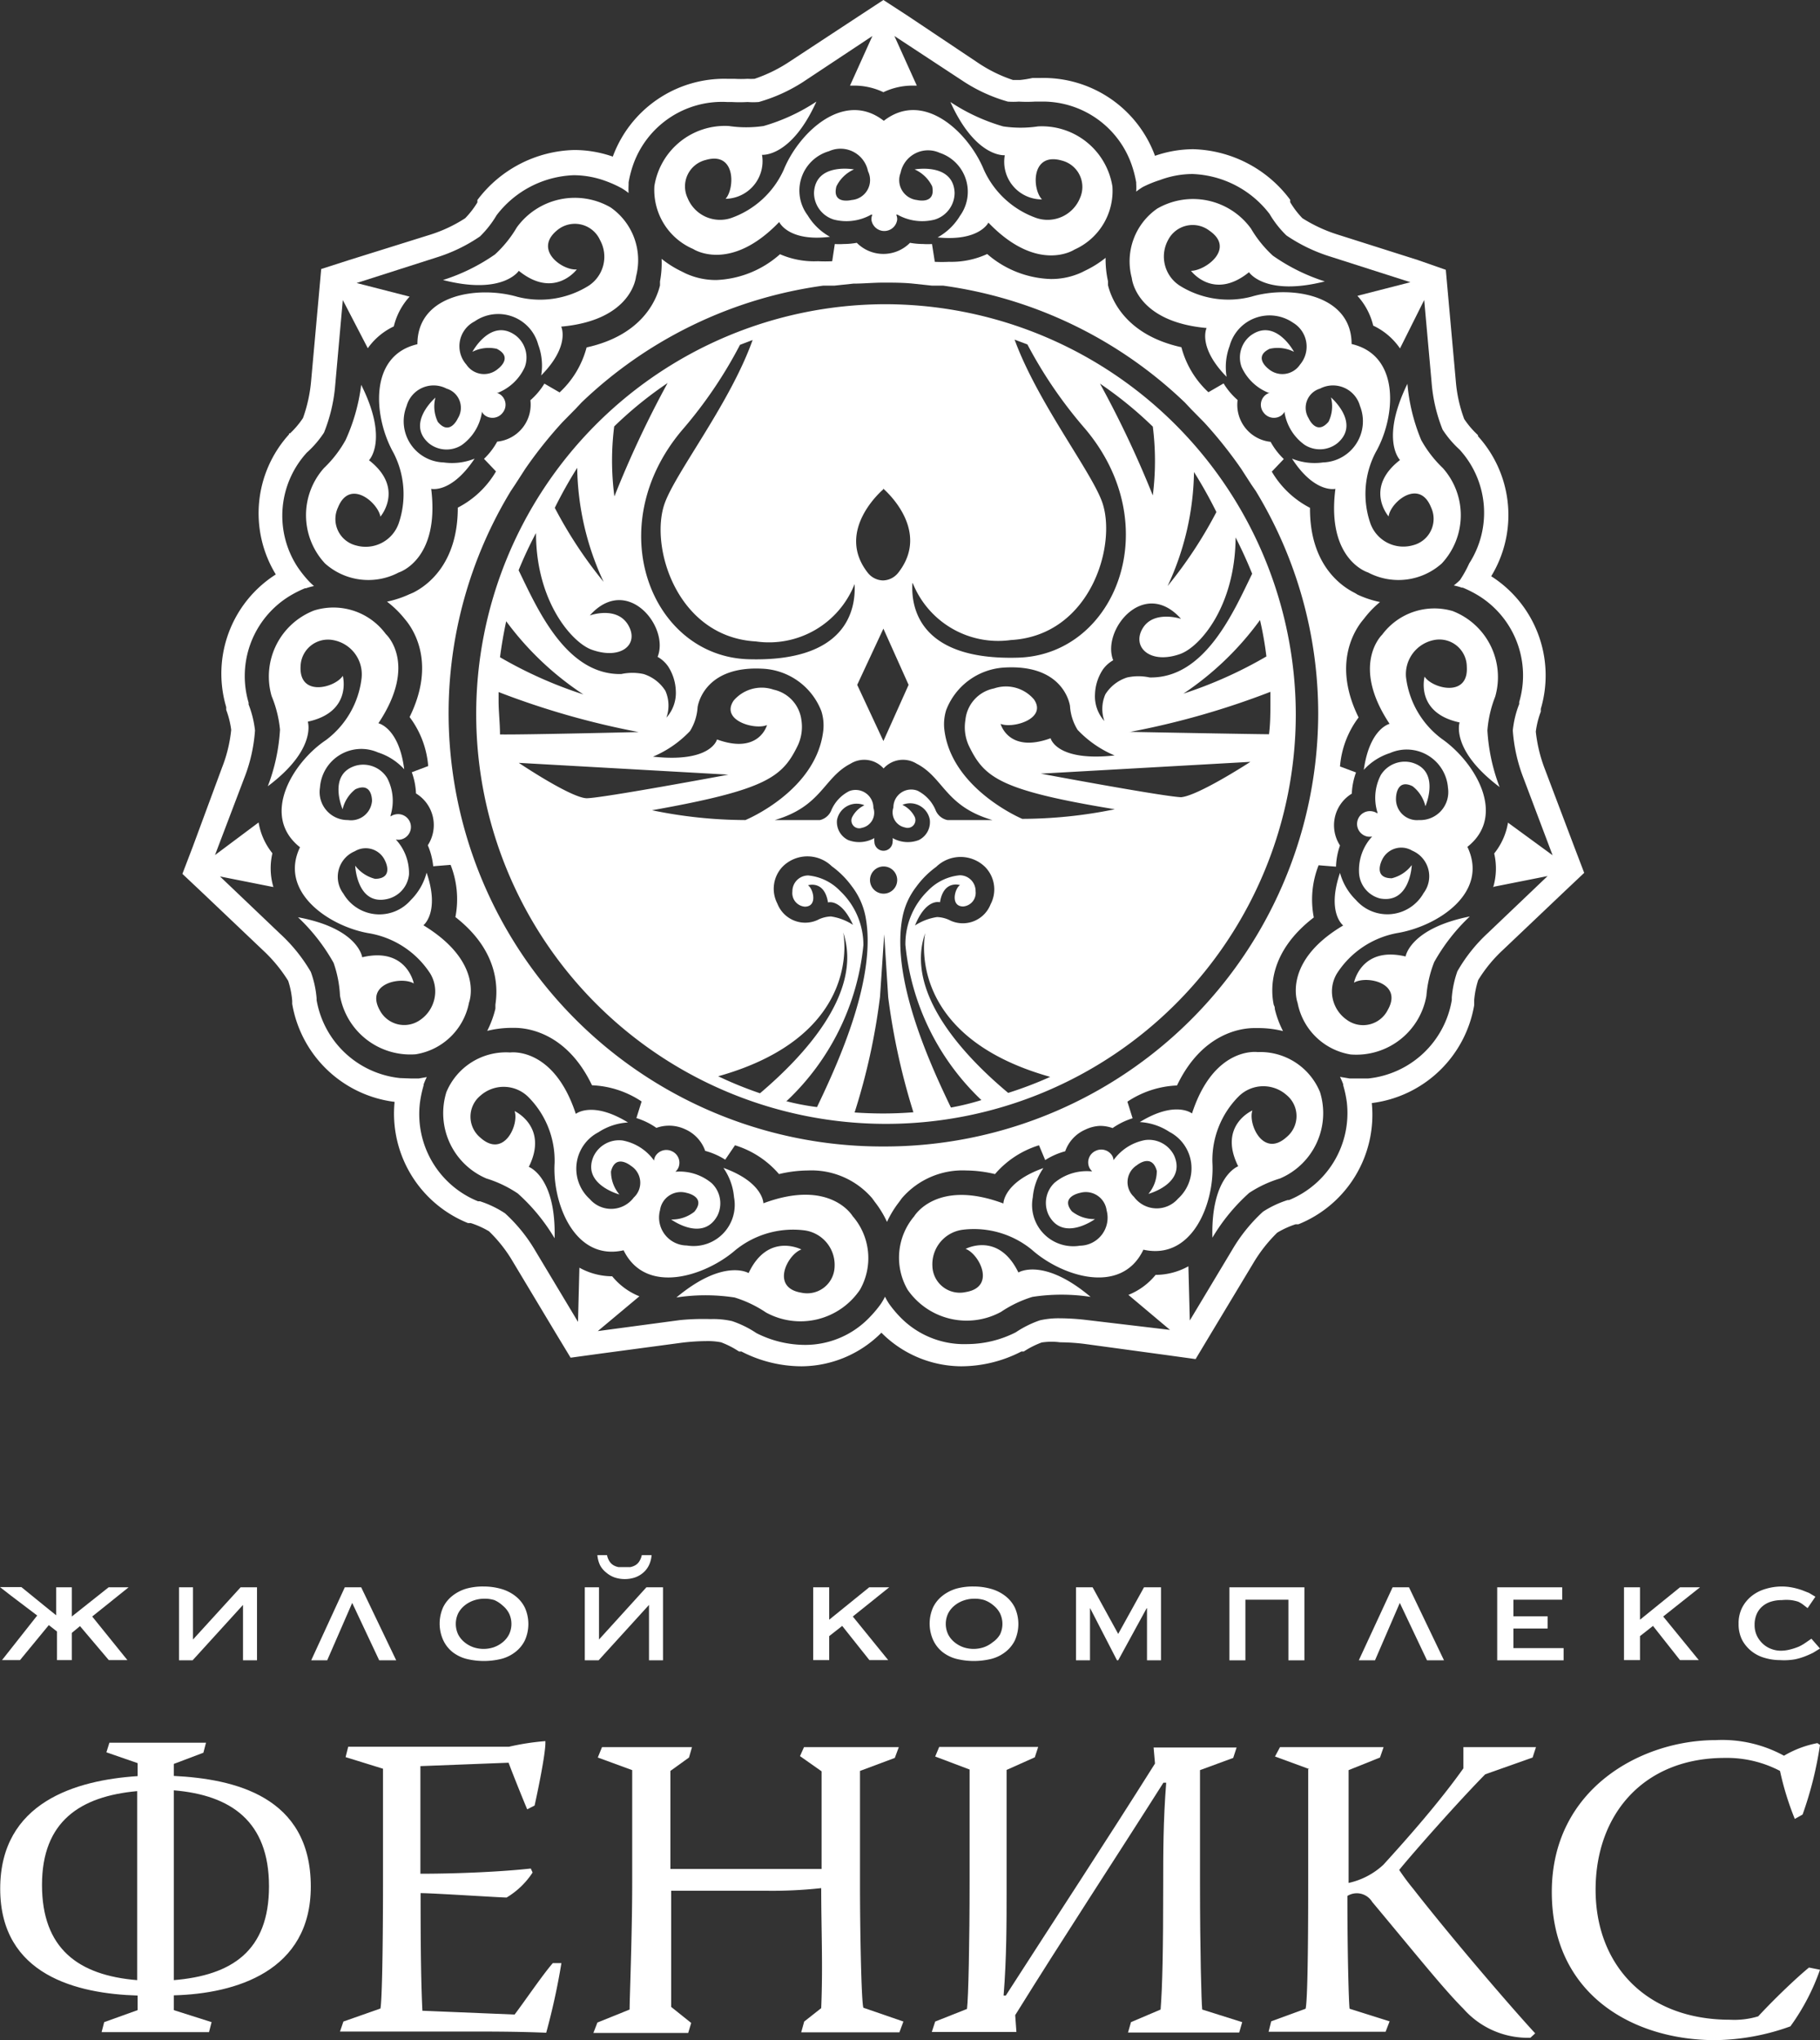 <svg id="Layer_1" data-name="Layer 1" xmlns="http://www.w3.org/2000/svg" viewBox="0 0 91 102"><rect x="0" y="0" width="91" height="102" fill="#333333" stroke="none"/><defs><style>.cls-1{fill:#fff;}</style></defs><title>footer-logo</title><path class="cls-1" d="M78.71,42.33l-1.46-3.86a7.39,7.39,0,0,1-.46-1.89,4.35,4.35,0,0,1,.25-1l0-.07,0-.07a5.88,5.88,0,0,0-2.48-6.63,5.87,5.87,0,0,0-.66-7l0-.05-0.05-.05a4.46,4.46,0,0,1-.64-0.76h0a7.06,7.06,0,0,1-.42-1.9l-0.37-4.11-0.13-1.45L70.89,13l-4-1.27a7.48,7.48,0,0,1-1.77-.82,4.38,4.38,0,0,1-.61-0.8l0-.06,0-.06a6.25,6.25,0,0,0-4.84-2.53,5.86,5.86,0,0,0-1.92.33A5.94,5.94,0,0,0,52,3.9H51.62A5.69,5.69,0,0,1,51,4l-0.35,0h0a7.16,7.16,0,0,1-1.75-.86L45.4,0.8,44.17,0l-1.22.8L39.48,3.08a7.49,7.49,0,0,1-1.75.86,2.89,2.89,0,0,1-.35,0,5.69,5.69,0,0,1-.66,0H36.35a5.94,5.94,0,0,0-5.71,3.89,5.86,5.86,0,0,0-1.92-.33A6.24,6.24,0,0,0,23.87,10l0,0.06,0,0.06a4.45,4.45,0,0,1-.61.79h0a7.17,7.17,0,0,1-1.77.83L17.46,13l-1.4.45-0.13,1.45L15.56,19a7.39,7.39,0,0,1-.41,1.9,4.4,4.4,0,0,1-.65.77l-0.05,0,0,0.05a5.87,5.87,0,0,0-.66,7,5.88,5.88,0,0,0-2.48,6.63l0,0.07,0,0.07a4.44,4.44,0,0,1,.25,1h0a7.07,7.07,0,0,1-.46,1.89L9.64,42.33,9.12,43.69l1.06,1,3,2.85a7.43,7.43,0,0,1,1.23,1.5,4.33,4.33,0,0,1,.2,1v0.15a5.94,5.94,0,0,0,5.12,4.9,5.9,5.9,0,0,0,3.67,6.06l0.07,0,0.07,0a4.49,4.49,0,0,1,.91.41h0a7.1,7.1,0,0,1,1.2,1.53l2.13,3.55,0.75,1.24,1.46-.2,4.11-.55a10.75,10.75,0,0,1,1.22-.08,3.45,3.45,0,0,1,.73.06,4.44,4.44,0,0,1,.9.46l0.06,0,0.06,0a6.58,6.58,0,0,0,3,.74,5.67,5.67,0,0,0,4-1.68,5.67,5.67,0,0,0,4,1.68,6.59,6.59,0,0,0,3-.74l0.06,0,0.06,0a4.5,4.5,0,0,1,.89-0.45h0A3.26,3.26,0,0,1,53,67.11a10.72,10.72,0,0,1,1.22.08l4.11,0.56,1.45,0.2,0.75-1.25,2.13-3.54a7.44,7.44,0,0,1,1.2-1.53,4.41,4.41,0,0,1,.92-0.42l0.07,0,0.07,0a5.9,5.9,0,0,0,3.67-6.06,5.94,5.94,0,0,0,5.12-4.9V50a4.45,4.45,0,0,1,.2-1h0a7.12,7.12,0,0,1,1.24-1.51l3-2.85,1.06-1Zm-4,2,2.67-.53-3,2.86a8,8,0,0,0-1.51,1.9v0h0a5.1,5.1,0,0,0-.28,1.31V50a4.73,4.73,0,0,1-4.18,3.92l-0.53,0h-0.4L67,53.84a3.31,3.31,0,0,1,.16.37l0,0.05a5.71,5.71,0,0,1,.18.84A4.7,4.7,0,0,1,64.45,60H64.38a5.09,5.09,0,0,0-1.23.58,8.18,8.18,0,0,0-1.53,1.89l-2.13,3.55-0.07-2.71a3.4,3.4,0,0,1-1.64.43,3.36,3.36,0,0,1-1.36,1l2.08,1.75L54.37,66A11.9,11.9,0,0,0,53,65.91a4.24,4.24,0,0,0-1,.1h0a5.16,5.16,0,0,0-1.21.6l0,0,0,0a5.39,5.39,0,0,1-2.42.59A4.45,4.45,0,0,1,45,65.84a5.68,5.68,0,0,1-.55-0.66l0,0v0a3.28,3.28,0,0,1-.2-0.35,3.28,3.28,0,0,1-.2.35v0l0,0a5.68,5.68,0,0,1-.55.66,4.45,4.45,0,0,1-3.26,1.4,5.39,5.39,0,0,1-2.42-.59l0,0,0,0a5.1,5.1,0,0,0-1.22-.6,4.23,4.23,0,0,0-1.06-.1A11.9,11.9,0,0,0,34,66l-4.11.55,2.08-1.74a3.36,3.36,0,0,1-1.36-1,3.4,3.4,0,0,1-1.64-.43l-0.07,2.71-2.13-3.55a8,8,0,0,0-1.52-1.88l0,0h0A5.17,5.17,0,0,0,24,60.06H23.9A4.7,4.7,0,0,1,21,55.11a5.7,5.7,0,0,1,.18-0.84l0-.05a3.3,3.3,0,0,1,.16-0.37l-0.4.07h-0.4L20,53.9A4.73,4.73,0,0,1,15.83,50V49.91a5,5,0,0,0-.29-1.32A8.18,8.18,0,0,0,14,46.68l-3-2.86,2.67,0.53a3.31,3.31,0,0,1-.05-1.69,3.32,3.32,0,0,1-.69-1.54l-2.18,1.63,1.47-3.87a8,8,0,0,0,.53-2.36v0h0a5.1,5.1,0,0,0-.32-1.3V35.13a4.69,4.69,0,0,1,2.05-5.33,5.78,5.78,0,0,1,.77-0.39l0.05,0a3.24,3.24,0,0,1,.4-0.11A3.25,3.25,0,0,1,15.39,29l0,0a5.74,5.74,0,0,1-.53-0.68,4.68,4.68,0,0,1,.48-5.69l0,0,0,0a5.05,5.05,0,0,0,.86-1,8.12,8.12,0,0,0,.56-2.37L17.14,15l1.25,2.41a3.34,3.34,0,0,1,1.3-1.09,3.38,3.38,0,0,1,.79-1.49l-2.65-.68,4-1.28A8.09,8.09,0,0,0,24,11.82l0,0h0a5.13,5.13,0,0,0,.83-1.06l0,0,0,0a5.08,5.08,0,0,1,3.86-2,4.69,4.69,0,0,1,1.62.3,5.7,5.7,0,0,1,.79.36l0,0a3.33,3.33,0,0,1,.33.23,3.3,3.3,0,0,1,0-.4V9.12a5.56,5.56,0,0,1,.21-0.83A4.71,4.71,0,0,1,36.35,5.1h0.23a6.88,6.88,0,0,0,.8,0,3.51,3.51,0,0,0,.56,0,8.24,8.24,0,0,0,2.21-1L43.62,1.8,42.5,4.28h0.21a3.39,3.39,0,0,1,1.46.33,3.39,3.39,0,0,1,1.46-.33h0.21L44.72,1.8l3.47,2.28a8.08,8.08,0,0,0,2.2,1h0a3.73,3.73,0,0,0,.55,0,6.88,6.88,0,0,0,.8,0H52A4.71,4.71,0,0,1,56.6,8.29a5.56,5.56,0,0,1,.21.83V9.18a3.29,3.29,0,0,1,0,.4,3.34,3.34,0,0,1,.33-0.23l0,0A5.7,5.7,0,0,1,58,9a4.69,4.69,0,0,1,1.62-.3,5.08,5.08,0,0,1,3.86,2l0,0,0,0a5.06,5.06,0,0,0,.84,1.07,8.23,8.23,0,0,0,2.2,1.06l4,1.28-2.65.68a3.37,3.37,0,0,1,.79,1.49A3.35,3.35,0,0,1,70,17.42L71.21,15l0.37,4.12a8,8,0,0,0,.55,2.36v0h0a5.13,5.13,0,0,0,.85,1l0,0,0,0a4.68,4.68,0,0,1,.48,5.69A5.74,5.74,0,0,1,73,29l0,0a3.25,3.25,0,0,1-.31.27,3.22,3.22,0,0,1,.4.11l0.05,0a5.78,5.78,0,0,1,.77.39,4.69,4.69,0,0,1,2.05,5.33V35.2a5,5,0,0,0-.32,1.32,8.13,8.13,0,0,0,.53,2.37l1.46,3.87L75.4,41.13a3.32,3.32,0,0,1-.69,1.54A3.31,3.31,0,0,1,74.66,44.36Z"/><path class="cls-1" d="M67.73,29.64c-0.68-.34-2.25-1.42-2.23-4.25a4.72,4.72,0,0,1-1.91-1.81l0.6-.63a3.54,3.54,0,0,1-.66-0.86A1.86,1.86,0,0,1,61.88,20a3.54,3.54,0,0,1-.7-0.83l-0.76.44a4.69,4.69,0,0,1-1.35-2.25c-2.77-.61-3.49-2.37-3.67-3.1,0-.08,0-0.15,0-0.2a5,5,0,0,1-.12-1.17,5.09,5.09,0,0,1-1,.63l-0.2.1a3.62,3.62,0,0,1-1.54.33,5.08,5.08,0,0,1-3.18-1.25,4.28,4.28,0,0,1-1.91.39,7,7,0,0,1-.71,0L46.6,12.2a3.25,3.25,0,0,1-.44,0,3.85,3.85,0,0,1-.66-0.06,1.87,1.87,0,0,1-2.66,0,3.85,3.85,0,0,1-.66.06,3.24,3.24,0,0,1-.44,0l-0.13.86a7,7,0,0,1-.71,0A4.27,4.27,0,0,1,39,12.71,5.08,5.08,0,0,1,35.82,14a3.62,3.62,0,0,1-1.54-.33l-0.2-.1a5.09,5.09,0,0,1-1-.63A5,5,0,0,1,33,14.07c0,0.05,0,.12,0,0.2-0.18.74-.9,2.49-3.67,3.1a4.7,4.7,0,0,1-1.35,2.25l-0.76-.44a3.55,3.55,0,0,1-.7.83,1.86,1.86,0,0,1-1.66,2.07,3.53,3.53,0,0,1-.66.86l0.6,0.63a4.71,4.71,0,0,1-1.91,1.81c0,2.83-1.55,3.91-2.23,4.25l-0.19.08a5.11,5.11,0,0,1-1.12.37,5,5,0,0,1,.85.82l0.13,0.16c0.47,0.6,1.4,2.25.15,4.79a4.69,4.69,0,0,1,.93,2.45l-0.82.31a3.52,3.52,0,0,1,.21,1.06,1.85,1.85,0,0,1,.59,2.59,3.52,3.52,0,0,1,.27,1.05l0.87-.07a4.68,4.68,0,0,1,.24,2.61c2.23,1.74,2.11,3.64,2,4.38,0,0.08,0,.15,0,0.2a5,5,0,0,1-.41,1.11,5.11,5.11,0,0,1,1.15-.15h0.23c0.65,0,2.61.25,3.86,2.87h0a4.82,4.82,0,0,1,2.48.81l-0.26.83a3.57,3.57,0,0,1,1,.49,1.87,1.87,0,0,1,.63-0.11,1.89,1.89,0,0,1,.81.18,1.85,1.85,0,0,1,1,1.08,3.57,3.57,0,0,1,1,.44l0.49-.72a4.73,4.73,0,0,1,2.2,1.44,6.42,6.42,0,0,1,1.45-.18,4,4,0,0,1,3.21,1.39l0.13,0.18a5.08,5.08,0,0,1,.61,1,5.08,5.08,0,0,1,.61-1l0.13-.18a4,4,0,0,1,3.21-1.39,6.42,6.42,0,0,1,1.45.18,4.73,4.73,0,0,1,2.2-1.44L52.26,58a3.57,3.57,0,0,1,1-.44,1.85,1.85,0,0,1,1-1.08A1.89,1.89,0,0,1,55,56.29a1.87,1.87,0,0,1,.63.11,3.57,3.57,0,0,1,1-.49l-0.26-.83a4.82,4.82,0,0,1,2.48-.81h0c1.25-2.62,3.21-2.87,3.86-2.87H63a5.11,5.11,0,0,1,1.15.15,5,5,0,0,1-.41-1.1c0-.05,0-0.12-0.05-0.2-0.16-.74-0.28-2.63,2-4.38a4.68,4.68,0,0,1,.24-2.61l0.87,0.07A3.53,3.53,0,0,1,67,42.27a1.85,1.85,0,0,1,.59-2.59,3.52,3.52,0,0,1,.21-1.06L67,38.32a4.69,4.69,0,0,1,.93-2.45c-1.25-2.53-.31-4.19.15-4.79l0.13-.16A5,5,0,0,1,69,30.1a5.1,5.1,0,0,1-1.12-.37ZM44.17,57.32A21.68,21.68,0,0,1,22.43,35.7a21.42,21.42,0,0,1,3.11-11.15l0.22-.33,0.51-.79h0a21.73,21.73,0,0,1,1.85-2.32h0l0.66-.67,0.3-.32a21.73,21.73,0,0,1,12.09-5.84l0.56,0,0.94-.1v0c0.49,0,1-.05,1.49-0.05s1,0,1.49.05v0l0.94,0.1,0.56,0a21.73,21.73,0,0,1,12.1,5.85l0.3,0.32,0.66,0.67h0a21.73,21.73,0,0,1,1.85,2.32h0l0.51,0.79,0.22,0.32A21.42,21.42,0,0,1,65.91,35.7,21.68,21.68,0,0,1,44.17,57.32Z"/><path class="cls-1" d="M55.62,9.32a3.57,3.57,0,0,0-3.72-3,5.92,5.92,0,0,1-1.74,0,9.58,9.58,0,0,1-2.64-1.22c1.27,2.81,2.72,2.66,2.72,2.66a1.88,1.88,0,0,0,1.86,2.21c-0.5-.51-0.56-2.39,1-1.94A1.36,1.36,0,0,1,54,9.9a1.75,1.75,0,0,1-2.18,1,4.54,4.54,0,0,1-2.63-2.42c-0.76-1.85-3-4-5-2.44-2-1.56-4.25.6-5,2.44a4.54,4.54,0,0,1-2.63,2.42,1.75,1.75,0,0,1-2.18-1A1.36,1.36,0,0,1,35.28,8c1.52-.45,1.46,1.43,1,1.94A1.88,1.88,0,0,0,38.1,7.74s1.45,0.15,2.72-2.66A9.58,9.58,0,0,1,38.18,6.3a5.92,5.92,0,0,1-1.74,0,3.57,3.57,0,0,0-3.72,3,3.21,3.21,0,0,0,1.94,3.15s1.83,1.22,4.3-1.35c0,0,.45,1,2.54.74a3,3,0,0,1-1.12-1.08,2.05,2.05,0,0,1,1.07-3.2,1.4,1.4,0,0,1,1.95,1A1,1,0,0,1,42.58,10s-1,.25-0.76-0.68a1.78,1.78,0,0,1,.88-0.85s-1.93-.36-2,1.17a1.4,1.4,0,0,0,1,1.34,2.51,2.51,0,0,0,1.86-.25l0.06,0a0.57,0.57,0,0,0-.05.25,0.65,0.65,0,0,0,1.29,0,0.57,0.57,0,0,0-.05-0.25l0.06,0a2.51,2.51,0,0,0,1.86.25,1.4,1.4,0,0,0,1-1.34c-0.06-1.52-2-1.17-2-1.17a1.78,1.78,0,0,1,.88.85c0.19,0.92-.76.68-0.76,0.68a1,1,0,0,1-.82-1.36,1.4,1.4,0,0,1,1.95-1A2.05,2.05,0,0,1,48,10.79a3,3,0,0,1-1.12,1.08c2.09,0.21,2.54-.74,2.54-0.74,2.47,2.57,4.3,1.35,4.3,1.35A3.21,3.21,0,0,0,55.62,9.32Z"/><path class="cls-1" d="M30.53,10.37a3.58,3.58,0,0,0-4.69,1,5.86,5.86,0,0,1-1.09,1.35A9.58,9.58,0,0,1,22.15,14c3,0.77,3.79-.46,3.79-0.46,1.78,1.44,2.9-.07,2.9-0.07-0.71.07-2.23-1-.93-2A1.38,1.38,0,0,1,30,12a1.73,1.73,0,0,1-.59,2.3,4.58,4.58,0,0,1-3.54.54c-1.92-.56-5-0.15-5,2.37-2.47.57-2.18,3.68-1.2,5.42a4.5,4.5,0,0,1,.26,3.55,1.75,1.75,0,0,1-2.13,1.09,1.36,1.36,0,0,1-.9-1.9c0.59-1.46,2-.24,2.12.46,0,0,1.23-1.42-.57-2.82,0,0,1-1-.39-3.77A9.45,9.45,0,0,1,17.28,22,5.86,5.86,0,0,1,16.2,23.4a3.54,3.54,0,0,0,.05,4.77,3.25,3.25,0,0,0,3.69.45S22,28,21.56,24.44c0,0,1,.25,2.17-1.51a3,3,0,0,1-1.55.19,2.06,2.06,0,0,1-1.85-2.82,1.4,1.4,0,0,1,2-.87,1,1,0,0,1,.56,1.49s-0.4.9-1,.17a1.77,1.77,0,0,1-.12-1.21s-1.48,1.28-.33,2.28a1.41,1.41,0,0,0,1.65.09,2.48,2.48,0,0,0,1-1.6V20.58a0.58,0.58,0,0,0,.16.19,0.64,0.64,0,0,0,.88-0.13,0.63,0.63,0,0,0-.07-0.88,0.58,0.58,0,0,0-.23-0.12l0.06,0a2.49,2.49,0,0,0,1.35-1.29,1.39,1.39,0,0,0-.46-1.58c-1.24-.9-2.16.82-2.16,0.82a1.8,1.8,0,0,1,1.22-.15c0.85,0.43.06,1,.06,1a1.06,1.06,0,0,1-1.58-.21,1.39,1.39,0,0,1,.41-2.16,2.07,2.07,0,0,1,3.18,1.16,3,3,0,0,1,.15,1.54c1.47-1.49,1-2.44,1-2.44,3.56-.32,3.74-2.5,3.74-2.5A3.21,3.21,0,0,0,30.53,10.37Z"/><path class="cls-1" d="M15.71,30.52a3.54,3.54,0,0,0-2.13,4.28A5.82,5.82,0,0,1,14,36.48a9.45,9.45,0,0,1-.61,2.83c2.47-1.85,2-3.23,2-3.23,2.24-.48,1.75-2.29,1.75-2.29-0.39.6-2.21,1.08-2.11-.5A1.37,1.37,0,0,1,16.64,32a1.74,1.74,0,0,1,1.44,1.9A4.52,4.52,0,0,1,16.3,37C14.65,38.1,13,40.78,15,42.36c-1.09,2.27,1.53,4,3.51,4.31a4.56,4.56,0,0,1,3,2A1.73,1.73,0,0,1,21,51,1.38,1.38,0,0,1,19,50.53c-0.78-1.37,1.08-1.73,1.69-1.36,0,0-.35-1.84-2.58-1.31,0,0-.18-1.44-3.21-2a9.51,9.51,0,0,1,1.78,2.28A5.82,5.82,0,0,1,17,49.78a3.57,3.57,0,0,0,3.79,2.93,3.23,3.23,0,0,0,2.66-2.58s0.79-2-2.28-3.87c0,0,.84-0.65.16-2.63A3,3,0,0,1,20.54,45a2.08,2.08,0,0,1-3.37-.32,1.39,1.39,0,0,1,.57-2.12,1.06,1.06,0,0,1,1.52.49s0.45,0.87-.5.89a1.79,1.79,0,0,1-1-.66s0.08,2,1.59,1.67a1.4,1.4,0,0,0,1.1-1.23,2.47,2.47,0,0,0-.66-1.75l0,0a0.58,0.58,0,0,0,.26,0,0.64,0.64,0,0,0-.29-1.25,0.58,0.58,0,0,0-.23.1l0-.06a2.47,2.47,0,0,0-.17-1.86,1.41,1.41,0,0,0-1.53-.63c-1.48.4-.7,2.19-0.7,2.19a1.78,1.78,0,0,1,.64-1c0.86-.39.83,0.59,0.83,0.59A1.05,1.05,0,0,1,17.4,41,1.4,1.4,0,0,1,16,39.37a2.07,2.07,0,0,1,2.9-1.75,3,3,0,0,1,1.31.84c-0.26-2.08-1.29-2.3-1.29-2.3,2-3,.37-4.46.37-4.46A3.25,3.25,0,0,0,15.71,30.52Z"/><path class="cls-1" d="M22.32,54.6a3.55,3.55,0,0,0,2,4.32,5.9,5.9,0,0,1,1.57.75,9.51,9.51,0,0,1,1.84,2.24c0.08-3.08-1.29-3.57-1.29-3.57,1-2-.71-2.79-0.71-2.79,0.23,0.67-.53,2.39-1.71,1.33a1.36,1.36,0,0,1,0-2.1,1.75,1.75,0,0,1,2.39.06,4.51,4.51,0,0,1,1.32,3.31c-0.12,2,1,4.92,3.45,4.36,1.11,2.27,4.09,1.29,5.58,0a4.57,4.57,0,0,1,3.43-1,1.74,1.74,0,0,1,1.54,1.82,1.37,1.37,0,0,1-1.66,1.3c-1.56-.25-0.69-1.92,0-2.16,0,0-1.67-.88-2.64,1.18,0,0-1.24-.76-3.61,1.22a9.61,9.61,0,0,1,2.91,0,5.9,5.9,0,0,1,1.57.75A3.59,3.59,0,0,0,43,64.48a3.2,3.2,0,0,0-.37-3.68s-1.11-1.89-4.46-.64c0,0,0-1.05-2-1.77a3,3,0,0,1,.53,1.46,2.06,2.06,0,0,1-2.36,2.42A1.4,1.4,0,0,1,33,60.51a1.05,1.05,0,0,1,1.33-.87s1,0.19.39,0.94a1.79,1.79,0,0,1-1.16.39s1.58,1.15,2.31-.19a1.39,1.39,0,0,0-.28-1.62,2.5,2.5,0,0,0-1.79-.58H33.77a0.58,0.58,0,0,0,.15-0.2,0.63,0.63,0,0,0-.32-0.82,0.64,0.64,0,0,0-.84.26,0.57,0.57,0,0,0-.06.25l0-.05a2.5,2.5,0,0,0-1.57-1,1.41,1.41,0,0,0-1.45.79c-0.61,1.4,1.29,1.91,1.29,1.91a1.77,1.77,0,0,1-.42-1.15c0.23-.92,1-0.28,1-0.28a1,1,0,0,1,.14,1.58,1.41,1.41,0,0,1-2.2.08,2.05,2.05,0,0,1,.43-3.34,3,3,0,0,1,1.48-.49c-1.79-1.1-2.61-.43-2.61-0.43-1.11-3.38-3.28-3.07-3.28-3.07A3.23,3.23,0,0,0,22.32,54.6Z"/><path class="cls-1" d="M45.38,64.48a3.59,3.59,0,0,0,4.67,1.11,5.9,5.9,0,0,1,1.57-.75,9.61,9.61,0,0,1,2.91,0c-2.37-2-3.61-1.22-3.61-1.22-1-2.06-2.64-1.18-2.64-1.18,0.67,0.24,1.55,1.91,0,2.16a1.37,1.37,0,0,1-1.66-1.3,1.74,1.74,0,0,1,1.54-1.82,4.57,4.57,0,0,1,3.43,1c1.49,1.33,4.48,2.31,5.58,0,2.47,0.55,3.57-2.37,3.45-4.36a4.51,4.51,0,0,1,1.32-3.31,1.75,1.75,0,0,1,2.39-.06,1.36,1.36,0,0,1,0,2.1c-1.17,1.06-1.94-.66-1.71-1.33,0,0-1.73.75-.71,2.79,0,0-1.37.49-1.29,3.57a9.51,9.51,0,0,1,1.84-2.24A5.9,5.9,0,0,1,64,58.92a3.55,3.55,0,0,0,2-4.32,3.23,3.23,0,0,0-3.12-2s-2.18-.31-3.28,3.07c0,0-.82-0.67-2.61.43a3,3,0,0,1,1.48.49,2.05,2.05,0,0,1,.43,3.34,1.41,1.41,0,0,1-2.2-.09,1,1,0,0,1,.14-1.58s0.75-.63,1,0.28a1.77,1.77,0,0,1-.42,1.15s1.9-.51,1.29-1.91A1.41,1.41,0,0,0,57.25,57a2.5,2.5,0,0,0-1.57,1l0,0.05a0.57,0.57,0,0,0-.06-0.25,0.64,0.64,0,0,0-.84-0.26,0.63,0.63,0,0,0-.32.82,0.58,0.58,0,0,0,.15.2H54.51a2.51,2.51,0,0,0-1.79.58,1.39,1.39,0,0,0-.28,1.62c0.72,1.35,2.31.19,2.31,0.19a1.79,1.79,0,0,1-1.16-.39C53,59.83,54,59.64,54,59.64a1.05,1.05,0,0,1,1.33.87A1.4,1.4,0,0,1,54,62.28a2.06,2.06,0,0,1-2.36-2.42,3,3,0,0,1,.53-1.46c-2,.71-2,1.77-2,1.77-3.35-1.25-4.46.64-4.46,0.64A3.2,3.2,0,0,0,45.38,64.48Z"/><path class="cls-1" d="M67.53,52.72a3.56,3.56,0,0,0,3.79-2.93,5.82,5.82,0,0,1,.39-1.69,9.51,9.51,0,0,1,1.78-2.28c-3,.6-3.21,2-3.21,2-2.23-.53-2.58,1.31-2.58,1.31,0.61-.37,2.46,0,1.69,1.36a1.38,1.38,0,0,1-2.06.49,1.73,1.73,0,0,1-.47-2.33,4.56,4.56,0,0,1,3-2c2-.33,4.61-2,3.51-4.31,2-1.58.36-4.26-1.28-5.4a4.52,4.52,0,0,1-1.79-3.09A1.74,1.74,0,0,1,71.7,32a1.37,1.37,0,0,1,1.64,1.33c0.1,1.57-1.73,1.09-2.11.5,0,0-.49,1.81,1.75,2.29,0,0-.47,1.37,2,3.23a9.45,9.45,0,0,1-.61-2.83,5.82,5.82,0,0,1,.39-1.69,3.54,3.54,0,0,0-2.13-4.28,3.25,3.25,0,0,0-3.52,1.18s-1.6,1.5.37,4.46c0,0-1,.22-1.29,2.3a3,3,0,0,1,1.31-.84,2.07,2.07,0,0,1,2.9,1.75A1.4,1.4,0,0,1,70.95,41a1.05,1.05,0,0,1-1.15-1.1s0-1,.83-0.59a1.78,1.78,0,0,1,.64,1s0.78-1.79-.7-2.19a1.41,1.41,0,0,0-1.53.63,2.47,2.47,0,0,0-.17,1.86l0,0.06a0.58,0.58,0,0,0-.23-0.1,0.64,0.64,0,0,0-.29,1.25,0.58,0.58,0,0,0,.26,0l0,0a2.47,2.47,0,0,0-.66,1.75A1.4,1.4,0,0,0,69,44.92c1.51,0.28,1.59-1.67,1.59-1.67a1.79,1.79,0,0,1-1,.66c-0.95,0-.5-0.89-0.5-0.89a1.06,1.06,0,0,1,1.52-.49,1.39,1.39,0,0,1,.57,2.12A2.08,2.08,0,0,1,67.8,45,3,3,0,0,1,67,43.64c-0.68,2,.16,2.63.16,2.63-3.07,1.82-2.28,3.87-2.28,3.87A3.23,3.23,0,0,0,67.53,52.72Z"/><path class="cls-1" d="M72.09,28.17a3.54,3.54,0,0,0,.05-4.77A5.86,5.86,0,0,1,71.06,22a9.45,9.45,0,0,1-.69-2.81C69,22,70,23,70,23c-1.81,1.4-.57,2.82-0.57,2.82,0.09-.71,1.53-1.92,2.12-0.46a1.36,1.36,0,0,1-.9,1.9,1.75,1.75,0,0,1-2.13-1.09,4.5,4.5,0,0,1,.26-3.55c1-1.74,1.27-4.85-1.2-5.42,0-2.52-3.12-2.93-5-2.37A4.58,4.58,0,0,1,59,14.29a1.73,1.73,0,0,1-.59-2.3,1.38,1.38,0,0,1,2.07-.45c1.3,0.9-.22,2-0.93,2,0,0,1.12,1.51,2.9.07,0,0,.79,1.22,3.79.46a9.58,9.58,0,0,1-2.6-1.29,5.86,5.86,0,0,1-1.09-1.35,3.58,3.58,0,0,0-4.69-1,3.21,3.21,0,0,0-1.27,3.47s0.18,2.18,3.74,2.5c0,0-.47.94,1,2.44a3,3,0,0,1,.15-1.54,2.07,2.07,0,0,1,3.18-1.16A1.39,1.39,0,0,1,65,18.23a1.06,1.06,0,0,1-1.58.21s-0.79-.59.06-1a1.8,1.8,0,0,1,1.22.15s-0.92-1.72-2.16-.82a1.39,1.39,0,0,0-.46,1.58,2.49,2.49,0,0,0,1.35,1.29l0.06,0a0.58,0.58,0,0,0-.23.12,0.63,0.63,0,0,0-.07.88,0.64,0.64,0,0,0,.88.13,0.58,0.58,0,0,0,.16-0.19v0.06a2.48,2.48,0,0,0,1,1.6,1.41,1.41,0,0,0,1.65-.09c1.16-1-.33-2.28-0.33-2.28a1.77,1.77,0,0,1-.12,1.21c-0.61.73-1-.17-1-0.17A1,1,0,0,1,66,19.43a1.4,1.4,0,0,1,2,.87,2.06,2.06,0,0,1-1.85,2.82,3,3,0,0,1-1.55-.19c1.14,1.76,2.17,1.51,2.17,1.51C66.31,28,68.4,28.62,68.4,28.62A3.25,3.25,0,0,0,72.09,28.17Z"/><polygon class="cls-1" points="77.98 13.07 78.01 13.05 78.01 13.05 77.98 13.07"/><path class="cls-1" d="M44.17,15.21A20.49,20.49,0,1,0,64.79,35.7,20.55,20.55,0,0,0,44.17,15.21ZM63.32,32.82a21.37,21.37,0,0,1-4.15,1.86A15.09,15.09,0,0,0,63,31Q63.21,31.91,63.32,32.82Zm-0.71-4.14c-0.91,1.86-2.35,5.25-5.13,5.19a2.65,2.65,0,0,0-1.12,0,2,2,0,0,0-1.09.84,1.82,1.82,0,0,0-.05,1.34,1.85,1.85,0,0,1-.47-1.35,2.39,2.39,0,0,1,.39-1.22,1.6,1.6,0,0,1,.52-0.47c-0.6-1.5,1.54-4.15,3.39-2.07,0,0-1.37-.45-1.92.48S57.5,33.23,59,32.7c1-.35,2.76-2.39,2.78-5.83Q62.23,27.75,62.61,28.69ZM59.7,23.6a22.57,22.57,0,0,1,1.12,2,21.71,21.71,0,0,1-2.44,3.7A13.91,13.91,0,0,0,59.7,23.6Zm-2.06-2.28a13.75,13.75,0,0,1,0,3.45A51.38,51.38,0,0,0,55,19.18,19.34,19.34,0,0,1,57.63,21.32Zm-12,7.84A4.6,4.6,0,0,0,50.54,32c4-.22,5.33-4.79,4.56-6.92-0.57-1.56-3.24-5-4.37-8.1l0.64,0.24a22.24,22.24,0,0,0,2.88,4.21c4.11,4.86,1.52,11.3-3.33,11.45S45.54,30.48,45.62,29.16ZM45.25,41.37a0.39,0.39,0,0,0,.48-0.54,1.33,1.33,0,0,0-.61-0.59,1,1,0,0,1,1.37.74A1,1,0,0,1,45.94,42a1.53,1.53,0,0,1-1.31-.1l0,0a0.45,0.45,0,0,1,0,.18,0.45,0.45,0,0,1-.91,0,0.45,0.45,0,0,1,0-.18l0,0a1.53,1.53,0,0,1-1.31.1A1,1,0,0,1,41.85,41a1,1,0,0,1,1.37-.74,1.33,1.33,0,0,0-.61.59,0.39,0.39,0,0,0,.48.54,0.77,0.77,0,0,0,.58-1,0.89,0.89,0,0,0-1.2-.84,1.9,1.9,0,0,0-.92,1A0.82,0.82,0,0,1,41,41H38.74c2.36-.69,2.43-2.12,3.79-2.82a1.3,1.3,0,0,1,1.65.24,1.3,1.3,0,0,1,1.65-.24c1.36,0.7,1.42,2.13,3.79,2.82H47.37a0.82,0.82,0,0,1-.58-0.47,1.9,1.9,0,0,0-.92-1,0.89,0.89,0,0,0-1.2.84A0.77,0.77,0,0,0,45.25,41.37ZM44.86,44a0.68,0.68,0,1,1-.68-0.68A0.68,0.68,0,0,1,44.86,44Zm-2-9.76,1.31-2.81,1.26,2.81-1.26,2.81Zm1.29-9.82s2.47,2.06.75,4.23a1,1,0,0,1-.75.37,1,1,0,0,1-.75-0.37C41.71,26.52,44.17,24.46,44.17,24.46ZM37,17.24L37.63,17c-1.12,3.15-3.82,6.58-4.39,8.15-0.78,2.14.59,6.7,4.56,6.92a4.6,4.6,0,0,0,4.93-2.87c0.07,1.33-.44,3.9-5.3,3.76S30,26.37,34.1,21.51A22.14,22.14,0,0,0,37,17.24Zm-6.29,4.08a19.34,19.34,0,0,1,2.67-2.17,51.09,51.09,0,0,0-2.66,5.67A13.68,13.68,0,0,1,30.71,21.32Zm-1.85,2.08a13.91,13.91,0,0,0,1.32,5.69,21.71,21.71,0,0,1-2.44-3.7A22.57,22.57,0,0,1,28.86,23.39ZM26.8,26.65c0,3.44,1.81,5.48,2.78,5.83,1.47,0.53,2.4-.26,1.83-1.23s-1.92-.48-1.92-0.48c1.86-2.08,4,.57,3.39,2.07a1.6,1.6,0,0,1,.52.47,2.39,2.39,0,0,1,.39,1.22,1.85,1.85,0,0,1-.47,1.35,1.82,1.82,0,0,0-.05-1.34,2,2,0,0,0-1.09-.84,2.65,2.65,0,0,0-1.12,0c-2.78.05-4.22-3.33-5.13-5.19Q26.33,27.53,26.8,26.65Zm-1.49,4.41a15.09,15.09,0,0,0,3.86,3.66A21.38,21.38,0,0,1,25,32.86Q25.12,31.95,25.31,31.06ZM25,36.72c0-.56-0.07-1.12-0.07-1.68,0-.15,0-0.29,0-0.44a40.15,40.15,0,0,0,7,2S26.12,36.74,25,36.72Zm4.35,3.19c-0.78,0-3.41-1.77-3.41-1.77l10.48,0.59S30.1,39.91,29.32,39.91ZM39.9,37.25A2.21,2.21,0,0,0,40.07,36a1.78,1.78,0,0,0-1.39-1.52,1.84,1.84,0,0,0-2,.55c-0.67,1,1.08,1.48,1.67,1.22,0,0-.39,1.49-2.5.72,0,0-.28,1.18-3.2.86a5.45,5.45,0,0,0,1.85-1.28,2.56,2.56,0,0,0,.38-1.19s0.26-2.14,3.36-1.92a3.32,3.32,0,0,1,2.83,2.12,2.37,2.37,0,0,1,.09,1c-0.37,3-3.89,4.44-3.89,4.44a23.16,23.16,0,0,1-4.67-.49C38.38,39.48,39.13,38.84,39.9,37.25ZM38,54.66a19.21,19.21,0,0,1-2.09-.85c7.36-2.07,6.25-7.19,6.25-7.19C43.18,49.66,40.12,52.86,38,54.66Zm1.33,0.39a12.37,12.37,0,0,0,3.84-7.8A3.72,3.72,0,0,0,42,44.54a2.54,2.54,0,0,0-1.59-.77,0.79,0.79,0,0,0-.79.8,0.68,0.68,0,0,0,.62.76c0.65,0,.43-0.89.16-1.07,0,0,.82-0.27,1,0.86,0,0,.64-0.22,1.25,1.12a2.76,2.76,0,0,0-1.1-.42,1.57,1.57,0,0,0-.68.18,1.49,1.49,0,0,1-2-.82,1.6,1.6,0,0,1,.28-1.87,1.75,1.75,0,0,1,2.44,0,4.49,4.49,0,0,1,1,1,3.61,3.61,0,0,1,.69,1.54c0.56,3-1.3,7.15-2.43,9.5Q40.06,55.25,39.29,55.05Zm4.86,0.62q-0.74,0-1.46-.05A31.81,31.81,0,0,0,44,49.84l0.21-3.13h0l0.2,3.15a33.52,33.52,0,0,0,1.26,5.75Q44.9,55.67,44.15,55.67Zm3.36-.29c-1.13-2.34-3-6.51-2.43-9.5a3.61,3.61,0,0,1,.69-1.54,4.49,4.49,0,0,1,1-1,1.75,1.75,0,0,1,2.44,0,1.6,1.6,0,0,1,.28,1.87,1.49,1.49,0,0,1-2,.82,1.57,1.57,0,0,0-.68-0.18,2.76,2.76,0,0,0-1.1.42C46.31,44.89,47,45.11,47,45.11c0.18-1.13,1-.86,1-0.86-0.27.18-.49,1.07,0.16,1.07a0.68,0.68,0,0,0,.62-0.76,0.79,0.79,0,0,0-.79-0.8,2.54,2.54,0,0,0-1.59.77,3.72,3.72,0,0,0-1.13,2.71A12.37,12.37,0,0,0,49.07,55Q48.3,55.24,47.51,55.38Zm2.87-.73c-2.16-1.8-5.21-5-4.16-8,0,0-1.11,5.12,6.25,7.19A19.21,19.21,0,0,1,50.38,54.65Zm0.69-13.71s-3.52-1.48-3.89-4.44a2.37,2.37,0,0,1,.09-1,3.32,3.32,0,0,1,2.83-2.12c3.1-.22,3.36,1.92,3.36,1.92a2.56,2.56,0,0,0,.38,1.19,5.45,5.45,0,0,0,1.85,1.28c-2.92.32-3.2-.86-3.2-0.86-2.11.77-2.5-.72-2.5-0.72,0.58,0.25,2.34-.24,1.67-1.22a1.84,1.84,0,0,0-2-.55A1.78,1.78,0,0,0,48.27,36a2.21,2.21,0,0,0,.17,1.28c0.77,1.59,1.52,2.23,7.3,3.18A23.16,23.16,0,0,1,51.07,40.94Zm8-1.08c-0.78,0-7.07-1.18-7.07-1.18l10.48-.59S59.8,39.86,59,39.86Zm-2.59-3.27a40.14,40.14,0,0,0,7-2q0,0.24,0,.48c0,0.55,0,1.1-.07,1.64C62.24,36.7,56.43,36.59,56.43,36.59Z"/><path class="cls-1" d="M5.32,87.61l0.15-.48,2.33,0,2.5,0-0.13.5-1.48.56v0.6c3,0.15,6.85,1,6.85,5.53,0,4.24-3.76,5.36-6.85,5.44v0.74l1.89,0.6-0.13.5-2.63,0-2.74,0,0.13-.5,1.67-.6V99.77c-3-.09-6.87-1-6.87-5.34S3.82,89,6.88,88.8V88.15Zm1.54,1.94C4,89.81,2.1,91.07,2.1,94.24S3.9,98.76,6.86,99V89.55ZM8.69,99c2.89-.24,4.76-1.45,4.76-4.69s-1.89-4.56-4.76-4.8V99Z"/><path class="cls-1" d="M17.41,87.33c0.87,0,1.78,0,2.65,0h5.39a12.41,12.41,0,0,1,1.82-.28l0,0.09c0,0.58-.39,2.46-0.54,3.13l-0.37.19c-0.22-.52-0.76-1.86-0.93-2.33l-4.41.17v5.38c2,0,4.17-.11,5.52-0.26l0.09,0.2a4,4,0,0,1-1.3,1.25c-0.32,0-3.67-.22-4.3-0.22,0,1.43,0,4.08.09,5.88l4.61,0.19c0.48-.63,1.41-2,1.91-2.57l0.43,0a33.62,33.62,0,0,1-.76,3.48c-1.44-.06-2.67-0.06-3.93-0.06H20l-3,0,0.17-.5,1.85-.65c0.07-.26.13-2.66,0.13-6.31V88.43l-1.87-.58Z"/><path class="cls-1" d="M30.1,87.35l2.5,0,2,0-0.15.52-0.93.67v4.9h7.56V88.56L40,87.8l0.2-.45,1.87,0,2.87,0-0.2.54L43,88.54v5.68c0,2.44.07,5.9,0.17,6.16l2,0.69-0.2.54-2.91,0-2,0,0.15-.54,0.85-.67c0.09-2.12,0-4,0-6a22.32,22.32,0,0,1-2.8.13H33.56c0,1.77,0,3.59,0,5.81l1,0.8-0.15.5-1.91,0-2.83,0,0.2-.52,1.61-.65c0-.54.13-3.72,0.13-6.35V88.5l-1.72-.63Z"/><path class="cls-1" d="M48.48,88.47l-1.72-.65,0.2-.48,2.54,0,2.41,0-0.17.52-1.41.63v6.12c0,1.49,0,3.31-.15,5.16h0.11c2.5-3.89,5-7.69,7.46-11.6l-0.07-.8h1.39l2.76,0-0.17.52L60,88.5v5.68c0,3.33.07,5.92,0.11,6.29l2,0.63-0.15.52-2.89,0-2.67,0,0.15-.52,1.48-.63c0.09-1.17.13-2.9,0.13-6.24,0-1.56,0-3.2.15-5.1H58.17c-2.48,3.91-5,7.74-7.41,11.62l0.06,0.84H49.48l-2.89,0,0.17-.52,1.59-.63c0.07-.56.13-3.31,0.13-6.35V88.47Z"/><path class="cls-1" d="M65.47,88.45l-1.72-.63L64,87.35l2.48,0,2.7,0L69,87.87l-1.57.63v5.64a3.71,3.71,0,0,0,1.74-.91c1.22-1.34,2.8-3.13,4-4.82l0-1.06,1.54,0,2.09,0-0.17.52-2.37.84c-1.41,1.43-3.74,4.08-4.3,4.78v0a11.23,11.23,0,0,0,.69.93c2.11,2.7,5.09,6.14,6.11,7.24l-0.24.22a4.29,4.29,0,0,1-3.35-1.45c-1-1-2.37-2.72-4.56-5.34a0.9,0.9,0,0,0-1.24-.3c0,3,.07,5.38.11,5.64l2,0.63-0.2.52-2.85,0-3,0,0.13-.52,1.72-.63c0.09-.37.13-2.7,0.13-6.29V88.45Z"/><path class="cls-1" d="M89.2,87.78a5.15,5.15,0,0,1,1.67-.63L91,87.24a18.35,18.35,0,0,1-.87,3.48l-0.39.22a14.63,14.63,0,0,1-.74-2.4,5.72,5.72,0,0,0-2.76-.65c-4.07,0-6.46,2.83-6.46,6.59s2.52,6.5,6.72,6.5a4.12,4.12,0,0,0,1.41-.17c0.93-1,2-2,2.54-2.44L91,98.48a11,11,0,0,1-1.48,2.83,11.42,11.42,0,0,1-3.76.69c-4.07,0-8.17-2.25-8.17-7.41S82.07,87,85.78,87A6.44,6.44,0,0,1,89.2,87.78Z"/><path class="cls-1" d="M24.2,79.32a3.12,3.12,0,0,1,.86.12,2.07,2.07,0,0,1,.7.35,1.67,1.67,0,0,1,.48.58,2,2,0,0,1,0,1.65,1.66,1.66,0,0,1-.48.58,1.92,1.92,0,0,1-.7.34,3.65,3.65,0,0,1-1.73,0,1.91,1.91,0,0,1-.7-0.34A1.66,1.66,0,0,1,22.16,82a2,2,0,0,1,0-1.65,1.67,1.67,0,0,1,.48-0.58,2.07,2.07,0,0,1,.7-0.35A3.12,3.12,0,0,1,24.2,79.32Zm0,0.61a1.61,1.61,0,0,0-.52.09,1.48,1.48,0,0,0-.45.25,1.23,1.23,0,0,0-.32.39,1.23,1.23,0,0,0,0,1.06,1.23,1.23,0,0,0,.32.39,1.48,1.48,0,0,0,.45.25,1.61,1.61,0,0,0,1,0,1.48,1.48,0,0,0,.45-0.25,1.23,1.23,0,0,0,.32-0.39,1.22,1.22,0,0,0,0-1.06,1.23,1.23,0,0,0-.32-0.39A1.48,1.48,0,0,0,24.72,80,1.61,1.61,0,0,0,24.2,79.93Z"/><path class="cls-1" d="M32.58,77.75a1.43,1.43,0,0,1-.13.5,1.15,1.15,0,0,1-.29.38,1.29,1.29,0,0,1-.42.24,1.63,1.63,0,0,1-1,0,1.29,1.29,0,0,1-.42-0.24A1.15,1.15,0,0,1,30,78.25a1.43,1.43,0,0,1-.13-0.5h0.48a0.91,0.91,0,0,0,.13.32,0.59,0.59,0,0,0,.2.19,0.78,0.78,0,0,0,.25.09l0.29,0,0.29,0a0.78,0.78,0,0,0,.25-0.09,0.59,0.59,0,0,0,.2-0.19,0.92,0.92,0,0,0,.13-0.32h0.48Z"/><path class="cls-1" d="M48.7,79.32a3.12,3.12,0,0,1,.86.12,2.07,2.07,0,0,1,.7.35,1.67,1.67,0,0,1,.48.58,2,2,0,0,1,0,1.65,1.66,1.66,0,0,1-.48.58,1.91,1.91,0,0,1-.7.34,3.65,3.65,0,0,1-1.73,0,1.92,1.92,0,0,1-.7-0.34A1.66,1.66,0,0,1,46.66,82a2,2,0,0,1,0-1.65,1.67,1.67,0,0,1,.48-0.58,2.08,2.08,0,0,1,.7-0.35A3.12,3.12,0,0,1,48.7,79.32Zm0,0.61a1.61,1.61,0,0,0-.52.09,1.48,1.48,0,0,0-.45.25,1.23,1.23,0,0,0-.32.39,1.22,1.22,0,0,0,0,1.06,1.23,1.23,0,0,0,.32.39,1.48,1.48,0,0,0,.45.25,1.61,1.61,0,0,0,1,0,1.47,1.47,0,0,0,.45-0.25A1.23,1.23,0,0,0,50,81.72a1.22,1.22,0,0,0,0-1.06,1.23,1.23,0,0,0-.32-0.39A1.47,1.47,0,0,0,49.22,80,1.61,1.61,0,0,0,48.7,79.93Z"/><path class="cls-1" d="M90.16,80.23a1.32,1.32,0,0,0-.25-0.15A2,2,0,0,0,89.55,80a2.17,2.17,0,0,0-.46,0,1.78,1.78,0,0,0-.55.08,1.22,1.22,0,0,0-.43.24,1.06,1.06,0,0,0-.28.39,1.33,1.33,0,0,0-.1.53,1.23,1.23,0,0,0,.11.53,1.32,1.32,0,0,0,.3.41,1.25,1.25,0,0,0,.42.26,1.36,1.36,0,0,0,.48.09,1.9,1.9,0,0,0,.46-0.06,3.09,3.09,0,0,0,.43-0.14,2.2,2.2,0,0,0,.32-0.18l0.32-.22L91,82.42l-0.34.21c-0.1.05-.23,0.11-0.38,0.17a3.13,3.13,0,0,1-.53.16A3.19,3.19,0,0,1,89,83a2.73,2.73,0,0,1-.76-0.11,1.86,1.86,0,0,1-.67-0.34A1.83,1.83,0,0,1,87.11,82a1.74,1.74,0,0,1-.18-0.82,1.72,1.72,0,0,1,.18-0.81,1.8,1.8,0,0,1,.48-0.58,2,2,0,0,1,.69-0.35,2.76,2.76,0,0,1,.8-0.12,2.69,2.69,0,0,1,.58.06,3.49,3.49,0,0,1,.46.13l0.33,0.13,0.32,0.19-0.39.57Z"/><path class="cls-1" d="M5.11,80.42l1.32-1.06h-1L3.59,80.82V79.36H2.81v1.4l-0.51-.41-1.23-1H0l0.54,0.42,1.32,1L0.1,83H1l1.44-1.75,0.41,0.32V83H3.59V81.64L4,81.3,5.44,83H6.37L4.61,80.82Z"/><polygon class="cls-1" points="12.03 79.36 9.65 81.97 9.65 79.36 8.95 79.36 8.95 82.74 8.95 83.01 9.63 83.01 12.15 80.24 12.15 83.01 12.85 83.01 12.85 79.36 12.03 79.36"/><polygon class="cls-1" points="32.32 79.36 29.95 81.97 29.95 79.36 29.24 79.36 29.24 82.74 29.24 83.01 29.93 83.01 32.45 80.24 32.45 83.01 33.15 83.01 33.15 79.36 32.32 79.36"/><polygon class="cls-1" points="18.06 79.36 17.24 79.36 15.56 83.01 16.36 83.01 17.61 80.14 18.96 83.01 19.81 83.01 18.06 79.36"/><polygon class="cls-1" points="70.45 79.36 69.63 79.36 67.94 83.01 68.75 83.01 69.99 80.14 71.35 83.01 72.2 83.01 70.45 79.36"/><path class="cls-1" d="M44.46,79.36"/><path class="cls-1" d="M42.64,80.82l1.82-1.46h-1l-2,1.62V79.36h-0.8V83h0.8v-1.2l0.65-.51L43.47,83h0.94Z"/><path class="cls-1" d="M83.16,80.82L85,79.36h-1l-2,1.62V79.36h-0.8V83h0.8v-1.2l0.65-.51L84,83h0.94Z"/><polygon class="cls-1" points="57.2 79.36 55.91 81.69 54.63 79.36 53.8 79.36 53.8 83.01 54.5 83.01 54.5 80.41 54.51 80.41 55.85 83.01 55.91 83.01 57.33 80.41 57.35 80.41 57.35 83.01 58.05 83.01 58.05 79.36 57.2 79.36"/><polygon class="cls-1" points="61.47 79.36 61.47 83.01 62.27 83.01 62.27 79.98 64.42 79.98 64.42 83.01 65.22 83.01 65.22 79.36 61.47 79.36"/><polygon class="cls-1" points="77.38 81.42 77.38 80.81 75.67 80.81 75.67 79.98 78.11 79.98 78.11 79.36 74.86 79.36 74.86 83.01 78.18 83.01 78.18 82.4 75.67 82.4 75.67 81.42 77.38 81.42"/></svg>